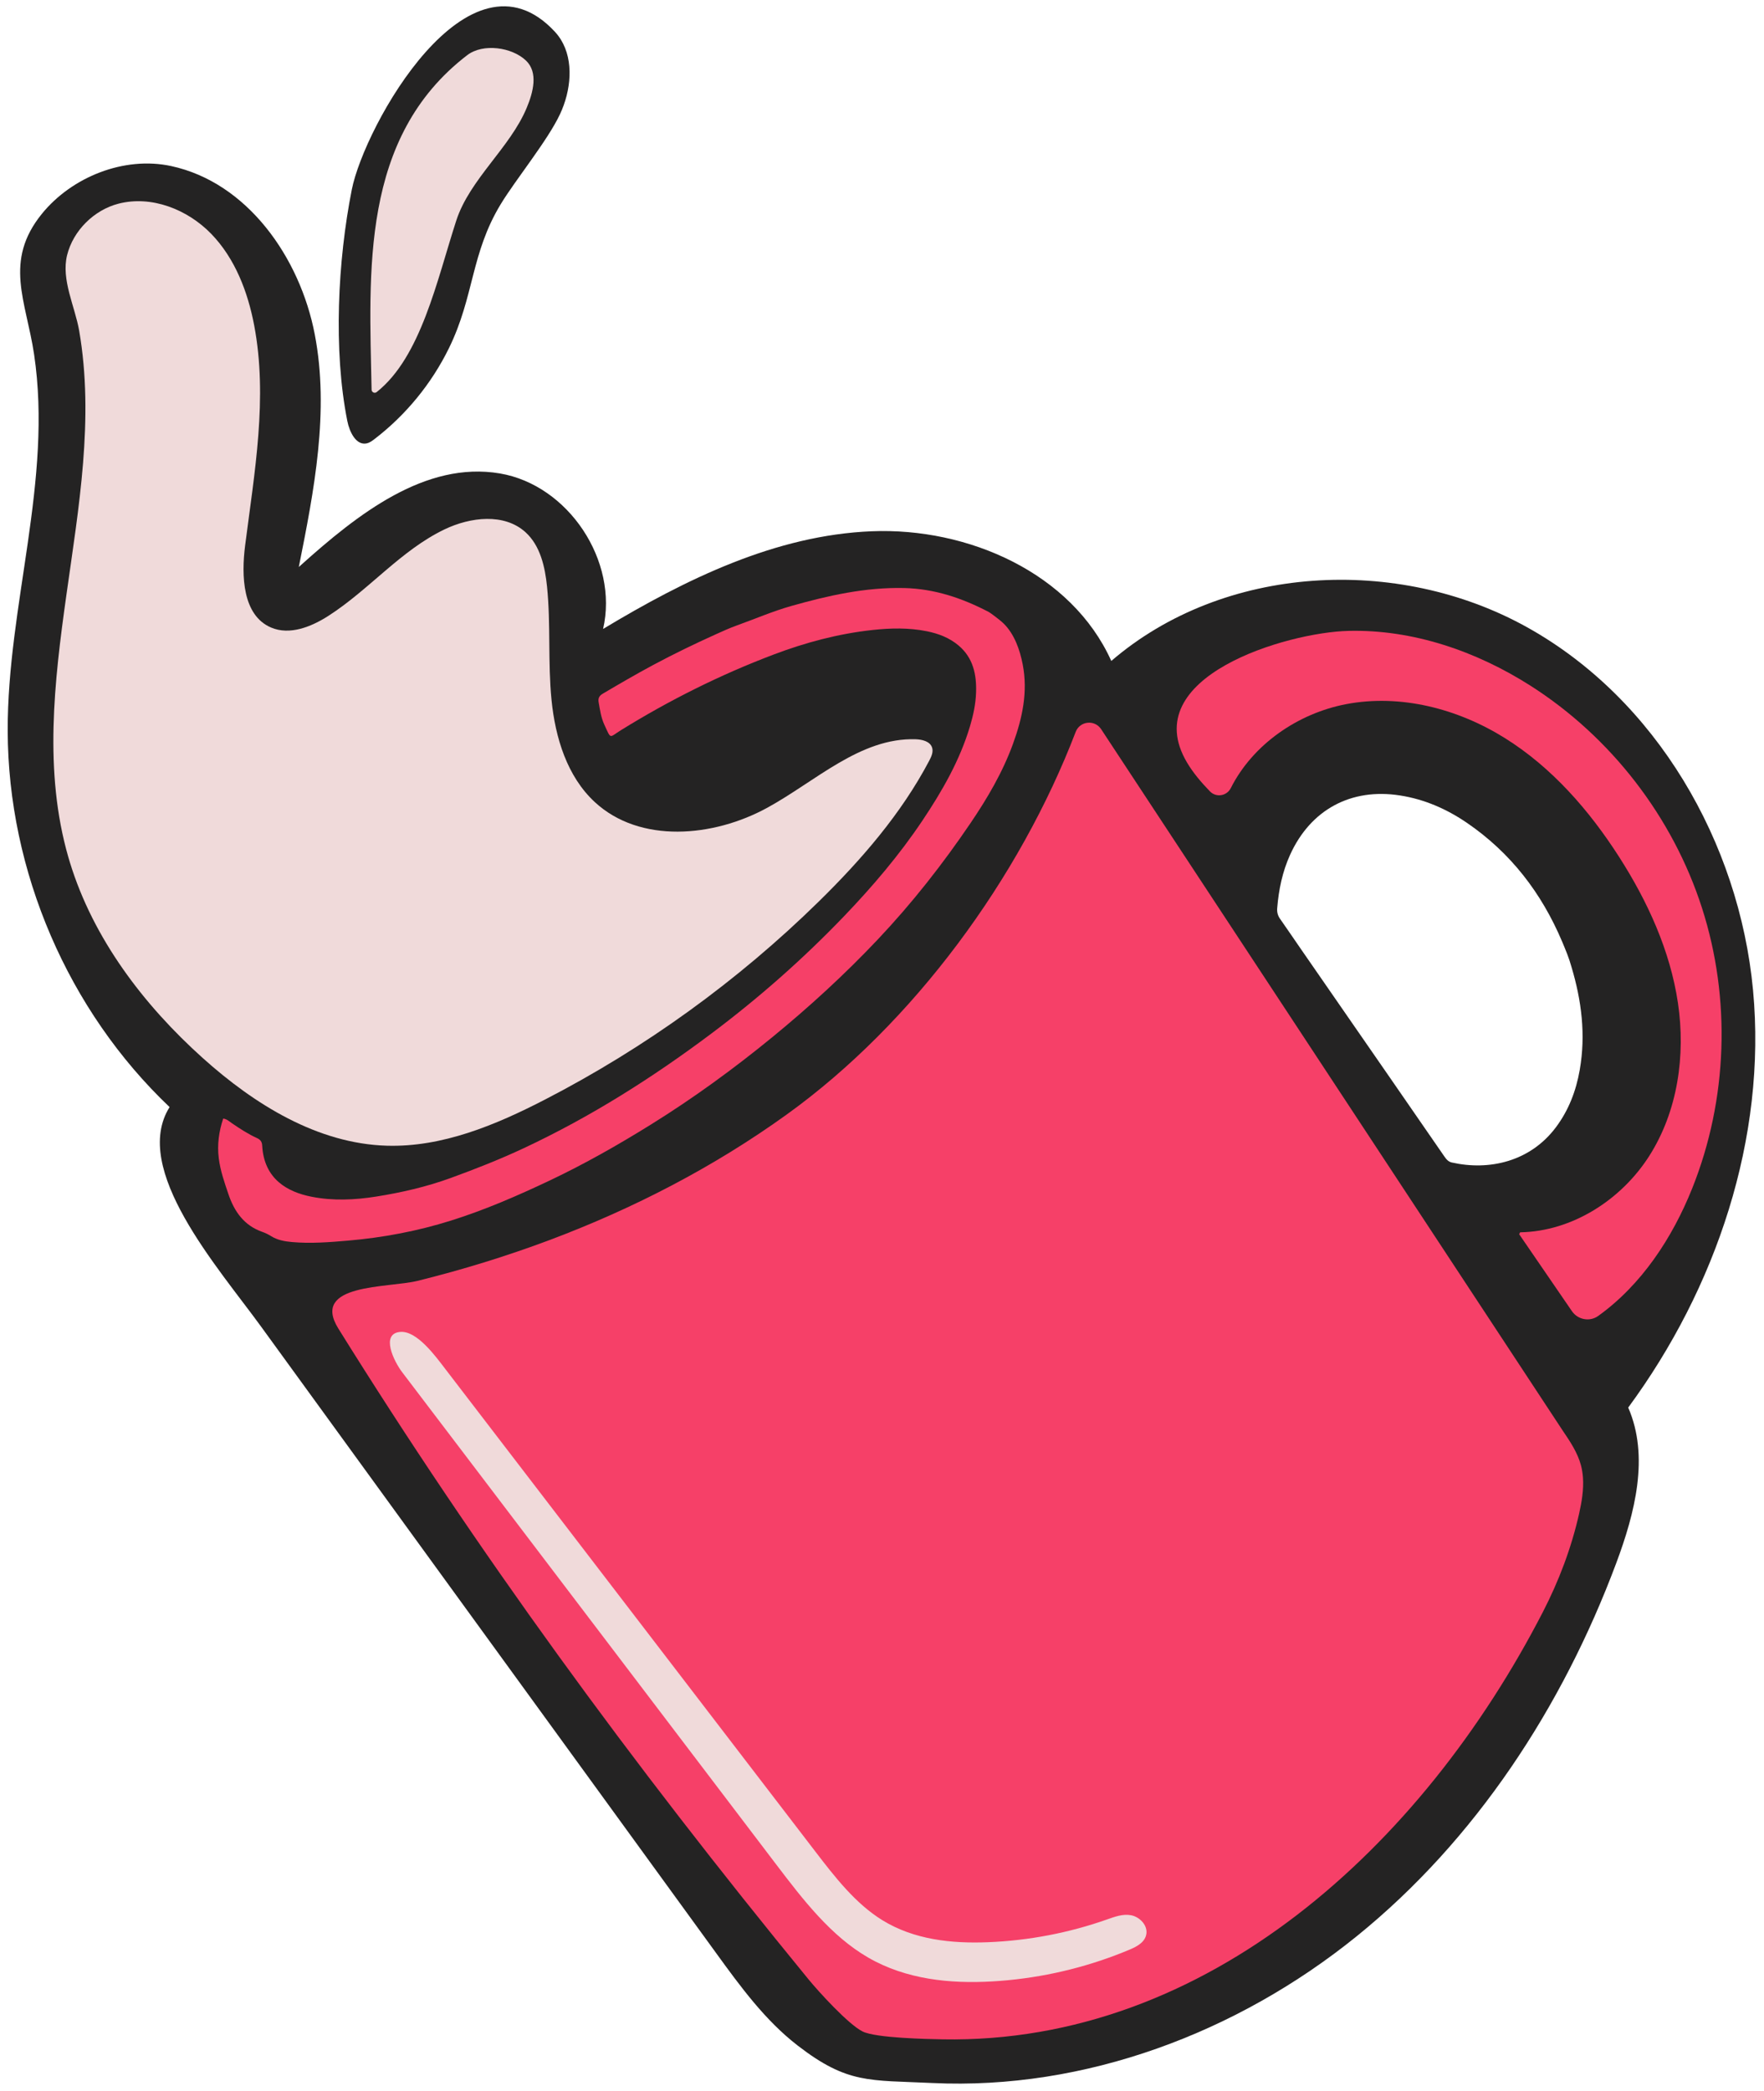 <svg width="297" height="352" viewBox="0 0 297 352" fill="none" xmlns="http://www.w3.org/2000/svg">
<path d="M58.481 70.894C56.094 58.952 56.865 43.86 59.231 31.919C61.345 21.238 78.912 -10.315 93.422 5.342C93.805 5.755 94.141 6.2 94.43 6.665C96.657 10.261 96.14 15.268 94.29 19.211C92.203 23.665 86.855 30.176 84.302 34.377C79.264 42.686 79.863 49.884 75.59 58.606C72.655 64.595 68.314 69.892 63.018 73.943C62.641 74.232 62.243 74.521 61.778 74.63C59.964 75.054 58.848 72.723 58.481 70.894Z" fill="#242323"/>
<path d="M295.154 166.685C292.82 141.786 278.855 117.67 257.061 105.565C235.274 93.464 206.016 94.998 187.106 111.266C180.418 96.436 162.97 88.781 146.776 89.434C130.583 90.082 115.448 97.509 101.542 105.879C104.178 94.436 95.706 81.667 84.179 79.703C71.605 77.561 60.169 86.593 50.633 95.16C50.527 95.256 50.416 95.353 50.31 95.449C52.896 82.533 55.486 69.212 52.992 56.271C50.502 43.335 41.642 30.718 28.815 27.954C20.922 26.252 12.107 29.771 7.052 35.994C0.571 43.978 4.396 50.681 5.737 59.638C8.907 80.852 1.236 101.864 1.296 123.047C1.362 146.686 11.457 170.133 28.553 186.37C22.006 196.805 36.705 213.341 43.947 223.31C69.5 258.482 95.058 293.661 120.611 328.838C124.683 334.448 128.836 340.134 134.314 344.362C142.736 350.857 146.358 350.153 156.962 350.659C182.677 351.879 208.345 342.189 228.394 325.977C248.449 309.765 263.069 287.362 272.116 263.155C275.261 254.735 277.731 245.187 274.137 236.954C288.944 216.849 297.482 191.585 295.154 166.685ZM265.977 180.107C265.362 183.641 264.112 186.912 261.94 189.803C257.606 195.56 250.716 197.109 244.451 195.701C243.811 195.56 243.494 195.124 243.156 194.643C240.137 190.264 237.113 185.884 234.084 181.51C229.074 174.275 224.064 167.04 219.054 159.8C217.87 158.088 216.705 156.367 215.512 154.666C215.128 154.119 214.987 153.557 215.038 152.894C215.29 149.775 215.915 146.752 217.21 143.897C220.663 136.292 227.471 132.621 235.707 133.908C239.84 134.55 243.579 136.191 247.006 138.535C254.35 143.563 259.556 150.337 263.014 158.519C263.598 159.906 264.178 161.288 264.576 162.741C266.285 168.427 267.011 174.199 265.977 180.107Z" fill="#242323"/>
<path d="M65.675 63.21C66.279 62.9 66.592 62.321 66.938 61.789C67.587 60.796 68.159 59.751 68.819 58.765C71.613 54.591 73.373 49.978 74.38 45.1C75.511 39.629 77.736 34.653 80.802 30.041C82.965 26.788 85.315 23.658 87.357 20.321C88.683 18.154 89.597 15.799 90.399 13.405C90.911 11.879 90.571 11.16 89.248 10.268C87.927 9.377 86.53 9.17 85.006 9.596C82.78 10.219 80.732 11.136 79.136 12.89C78.605 13.475 77.985 13.976 77.426 14.537C73.111 18.872 70.038 24.061 67.3 29.459C65.821 32.373 65.193 35.516 65.274 38.797C65.323 40.824 65.32 42.852 65.334 44.879C65.372 50.712 65.939 56.542 65.404 62.377C65.382 62.616 65.454 62.864 65.484 63.109C65.396 63.238 65.362 63.362 65.552 63.419C65.571 63.424 65.633 63.283 65.675 63.21Z" fill="#242323"/>
<path d="M266.519 248.746C266.66 250.763 266.317 252.828 265.87 254.814C264.574 260.571 262.477 266.114 259.774 271.36C239.45 310.822 203.169 344.104 158.706 343.309C156.22 343.264 147.444 343.096 145.222 341.98C142.814 340.77 137.83 335.288 136.121 333.203C105.96 296.388 80.206 260.982 56.976 223.671C52.215 216.024 65.344 216.85 70.308 215.621C77.816 213.762 85.223 211.491 92.466 208.776C106.635 203.466 120.192 196.453 132.481 187.603C153.86 172.204 171.698 147.776 181.111 123.207C181.81 121.382 184.276 121.104 185.375 122.721L263.086 240.796C264.332 242.629 265.598 244.506 266.174 246.645C266.359 247.336 266.468 248.038 266.519 248.746Z" fill="#F64068"/>
<path d="M11.764 145.162C11.676 144.876 11.591 144.589 11.508 144.301C7.354 129.923 9.13 114.755 11.175 100.186C13.233 85.519 15.886 70.462 13.331 55.681C12.624 51.592 10.266 47.089 11.301 42.939C12.328 38.816 15.829 35.357 19.929 34.293C25.496 32.849 31.583 35.25 35.581 39.384C39.579 43.518 41.727 49.135 42.798 54.785C45.112 66.98 42.846 79.508 41.272 91.822C40.612 96.982 40.846 103.583 45.627 105.636C48.774 106.987 52.408 105.525 55.291 103.676C62.147 99.282 67.497 92.642 74.838 89.12C79.192 87.031 84.893 86.348 88.472 89.59C90.969 91.853 91.766 95.42 92.105 98.773C92.746 105.105 92.228 111.511 92.86 117.844C93.493 124.177 95.476 130.714 100.152 135.032C107.75 142.047 120.096 140.949 129.169 135.988C137.35 131.515 144.854 124.146 154.173 124.45C155.271 124.486 156.582 124.799 156.93 125.841C157.176 126.579 156.816 127.368 156.454 128.056C151.744 136.995 145.031 144.731 137.815 151.805C124.227 165.127 108.632 176.399 91.721 185.124C83.424 189.404 74.46 193.146 65.128 192.872C53.461 192.528 42.854 185.934 34.167 178.139C24.155 169.153 15.702 158.012 11.764 145.162Z" fill="#F0DADA"/>
<path d="M255.778 207.77C255.853 207.625 255.868 207.597 255.943 207.452C264.713 207.296 272.991 201.975 277.701 194.563C282.479 187.041 283.819 177.655 282.511 168.843C281.202 160.029 277.403 151.736 272.593 144.235C267.56 136.386 261.27 129.18 253.36 124.242C245.451 119.304 235.796 116.79 226.638 118.541C218.491 120.099 210.923 125.334 207.221 132.678C206.547 134.013 204.758 134.3 203.719 133.226C202.27 131.729 200.913 130.151 199.853 128.364C191.287 113.916 216.679 106.459 227.018 106.204C237.845 105.937 248.543 109.611 257.678 115.43C271.229 124.062 281.629 137.531 286.552 152.826C291.476 168.12 290.887 185.126 284.916 200.043C281.566 208.414 276.364 216.311 269.079 221.533C267.651 222.556 265.653 222.172 264.66 220.724L255.778 207.77Z" fill="#F64068"/>
<path d="M37.58 188.299C38.224 188.395 38.614 188.791 39.058 189.095C40.407 190.017 41.775 190.908 43.267 191.587C43.815 191.837 44.109 192.188 44.142 192.822C44.446 198.556 48.484 200.672 52.413 201.453C56.055 202.177 59.708 202.009 63.333 201.434C67.584 200.759 71.785 199.795 75.835 198.324C80.012 196.806 84.147 195.179 88.182 193.29C99.423 188.026 109.845 181.437 119.753 174.005C127.722 168.029 135.179 161.463 142.076 154.276C146.91 149.238 151.434 143.925 155.322 138.113C158.63 133.168 161.592 128.027 163.312 122.272C163.866 120.419 164.271 118.533 164.337 116.591C164.441 113.559 163.856 110.758 161.412 108.682C159.871 107.372 158.028 106.666 156.058 106.268C153.017 105.654 149.953 105.723 146.898 106.055C141.163 106.679 135.616 108.158 130.241 110.193C121.257 113.596 112.693 117.875 104.519 122.937C102.526 124.172 102.936 124.56 101.739 121.971C101.196 120.796 101.023 119.508 100.795 118.241C100.677 117.58 100.86 117.146 101.48 116.781C104.289 115.125 107.105 113.482 109.98 111.942C113.421 110.099 116.932 108.399 120.489 106.794C121.66 106.265 122.833 105.729 124.04 105.296C127.112 104.195 130.113 102.891 133.26 102.003C139.46 100.252 145.707 98.844 152.218 98.991C157.344 99.106 162.02 100.693 166.498 103.035C166.76 103.172 168.404 104.398 168.985 104.972C170.789 106.752 171.707 109.355 172.192 111.856C173.089 116.492 172.128 120.907 170.551 125.233C168.813 130.006 166.256 134.355 163.421 138.539C158.724 145.469 153.567 152.038 147.812 158.129C142.232 164.036 136.254 169.512 129.969 174.654C123.496 179.95 116.738 184.867 109.635 189.282C104.097 192.725 98.432 195.945 92.525 198.744C87.112 201.308 81.632 203.687 75.919 205.481C70.291 207.247 64.523 208.339 58.638 208.846C55.48 209.119 52.335 209.371 49.168 209.091C47.924 208.981 46.722 208.769 45.635 208.09C45.177 207.802 44.678 207.559 44.167 207.38C41.084 206.303 39.445 203.948 38.451 201.005C37.786 199.037 37.097 197.082 36.836 195C36.547 192.694 36.855 190.484 37.58 188.299Z" fill="#F64068"/>
<path d="M63.42 66.003C63.077 66.275 62.571 66.037 62.562 65.6C62.174 45.724 60.633 23.135 78.643 9.303C81.3 7.239 86.203 7.937 88.567 10.205C90.638 12.19 89.791 15.498 88.67 18.177C85.859 24.9 79.077 30.178 76.819 37.14C73.558 47.193 70.877 60.107 63.42 66.003Z" fill="#F0DADA"/>
<path d="M187.832 329.145C181.189 331.656 174.168 333.149 167.042 333.559C159.977 333.966 152.567 333.236 146.183 329.548C139.907 325.923 135.2 319.806 130.678 313.856C109.684 286.231 88.69 258.606 67.697 230.981C66.354 229.215 63.998 224.486 67.408 224.216C70.218 223.993 73.385 228.386 74.947 230.422C95.716 257.504 116.486 284.585 137.256 311.667C140.586 316.008 144.03 320.455 148.558 323.249C153.935 326.566 160.289 327.199 166.337 326.958C173.194 326.686 179.966 325.392 186.4 323.122C187.7 322.664 189.056 322.159 190.436 322.417C191.817 322.674 193.186 324.007 193.022 325.478C192.865 326.884 191.504 327.65 190.29 328.162C189.476 328.505 188.656 328.833 187.832 329.145Z" fill="#F0DADA"/>
</svg>
